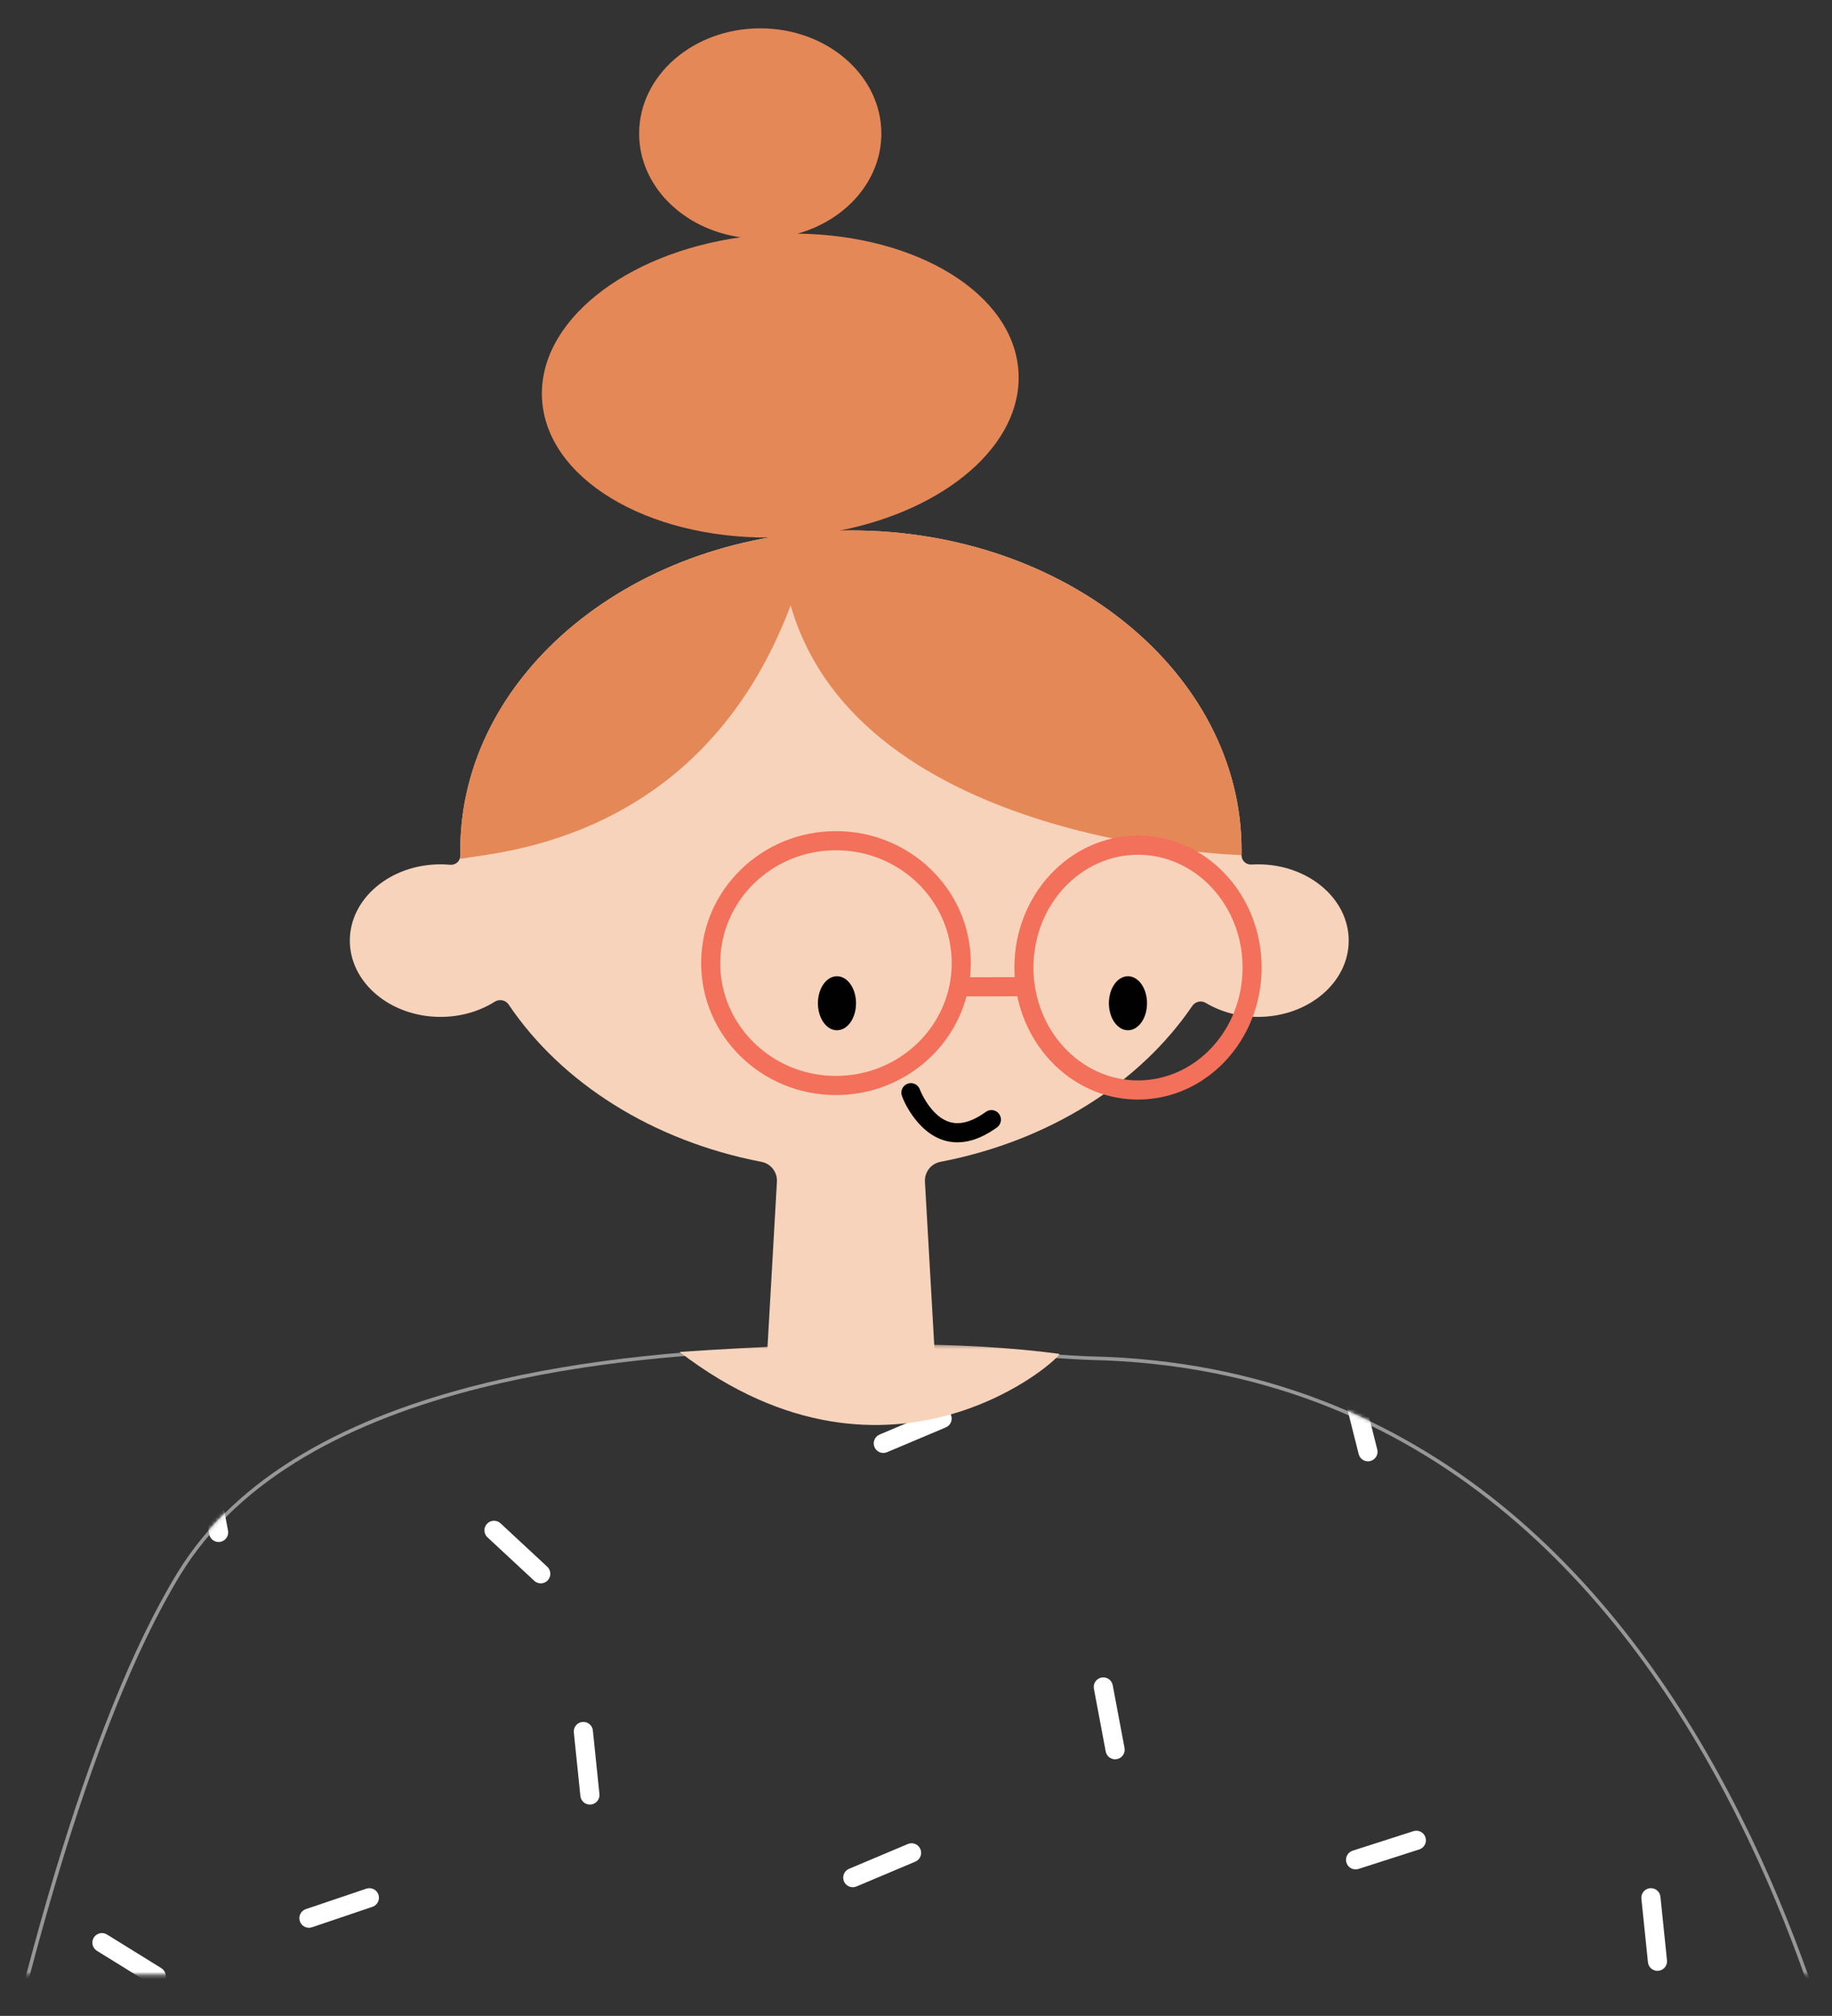 <svg viewBox="229.827 199.2 509.346 560.25" xmlns="http://www.w3.org/2000/svg" xmlns:xlink="http://www.w3.org/1999/xlink" overflow="visible" width="509.346px" height="560.25px"><rect x="229.827" y="199.2" width="509.346" height="560.25" fill="#333333" stroke="none"/><defs><rect id="mastercharacteravatar-path-1" x=".429" y=".279" width="501" height="175"/><path d="M91.824,63.148 C42.085,144.964 7.665,368.217 3.011,492.739 C-1.574,615.423 -5.476,655.677 41.623,666.711 L36.158,701.555 C36.158,701.555 99.812,716.578 121.917,716.578 L126.337,676.615 C126.337,676.615 187.557,693.437 181.409,503.438 C175.33,315.528 174.988,350.572 174.988,350.572 C174.988,350.572 380.584,356.47 469.01,346.519 C469.01,346.519 480.437,453.327 606.445,404.678 C732.452,356.03 823.089,265.369 823.089,265.369 C823.089,265.369 864.059,226.112 844.163,188.521 L882.85,160.881 C882.85,160.881 856.433,113.155 833.111,89.015 L788.898,116.655 C788.898,116.655 748.877,60.553 627.801,189.545 L565.547,254.313 C565.547,254.313 534.233,7.114 346.229,2.794 C321.499,2.226 141.563,-18.67 91.824,63.148 Z" id="mastercharacteravatar-path-3"/></defs><g id="Master/Character/Avatar" stroke="none" stroke-width="1" fill="none" fill-rule="evenodd"><g id="Head" transform="translate(265, 255) scale(1.774 1.775)"><g id="Head/Bun" stroke="none" stroke-width="1" fill="none" fill-rule="evenodd"><g id="Bun" transform="translate(35, -27)"><path d="M141.325,130.925 C140.463,130.979 139.732,130.312 139.749,129.449 C139.754,129.205 139.757,128.96 139.757,128.716 C139.757,101.048 112.346,78.62 78.534,78.62 C44.721,78.62 17.31,101.048 17.31,128.716 C17.31,128.976 17.313,129.236 17.318,129.496 C17.336,130.368 16.59,131.044 15.721,130.963 C15.228,130.917 14.728,130.893 14.22,130.893 C6.367,130.893 -0,136.241 -0,142.837 C-0,149.434 6.367,154.781 14.22,154.781 C17.406,154.781 20.341,153.895 22.71,152.407 C23.451,151.941 24.409,152.134 24.898,152.859 C33.143,165.097 47.451,174.207 64.517,177.479 C65.99,177.762 67.022,179.097 66.936,180.594 L65.314,209 L91.753,209 L90.132,180.594 C90.046,179.096 91.078,177.762 92.551,177.479 C109.519,174.226 123.762,165.201 132.029,153.069 C132.504,152.372 133.422,152.161 134.147,152.592 C136.461,153.968 139.279,154.781 142.329,154.781 C150.182,154.781 156.548,149.434 156.548,142.837 C156.548,136.241 150.182,130.893 142.329,130.893 C141.991,130.893 141.656,130.904 141.325,130.925 Z" id="Skin" fill="#f7d3bb"/><path d="M139.756,128.716 C139.756,101.049 112.345,78.62 78.533,78.62 C77.926,78.62 77.324,78.634 76.722,78.648 C93.387,75.386 105.436,65.191 104.796,53.833 C104.107,41.612 88.972,32.374 70.189,32.144 C77.797,29.997 83.301,23.799 83.301,16.478 C83.301,7.378 74.804,0.001 64.321,0.001 C53.839,0.001 45.341,7.378 45.341,16.478 C45.341,24.661 52.221,31.432 61.228,32.717 C43.015,35.275 29.445,46.004 30.124,58.039 C30.824,70.479 46.494,79.823 65.743,79.728 C38.072,84.542 17.31,104.639 17.31,128.716 C17.31,128.976 17.313,129.236 17.318,129.496 C17.33,130.105 17.382,130.023 17.382,130.023 C23.053,128.976 55.176,127.349 69.087,90.347 C69.13,90.344 69.044,90.349 69.087,90.347 C79.896,127.946 139.748,129.449 139.748,129.449" id="Hair" fill="#E58857"/></g></g></g><g id="Face" transform="translate(423, 416) scale(1.767 1.773)"><g id="Face/Glasses" stroke="none" stroke-width="1" fill="none" fill-rule="evenodd"><g id="Glasses" transform="translate(1, 8)"><path d="M21.214,-2.13162821e-14 C32.922,-2.13162821e-14 42.428,9.252 42.428,20.686 C42.428,21.435 42.387,22.175 42.308,22.903 L49.335,22.887 C49.302,22.393 49.285,21.893 49.285,21.39 C49.285,9.987 57.971,0.704 68.737,0.704 C79.503,0.704 88.189,9.987 88.189,21.39 C88.189,32.793 79.503,42.076 68.737,42.076 C59.428,42.076 51.674,35.135 49.746,25.885 L41.747,25.906 C39.374,34.808 31.075,41.372 21.214,41.372 C9.507,41.372 0,32.12 0,20.686 C0,9.252 9.507,-2.13162821e-14 21.214,-2.13162821e-14 Z M68.737,3.704 C59.674,3.704 52.285,11.601 52.285,21.39 C52.285,31.179 59.674,39.076 68.737,39.076 C77.8,39.076 85.189,31.179 85.189,21.39 C85.189,11.601 77.8,3.704 68.737,3.704 Z M21.214,3 C11.146,3 3,10.928 3,20.686 C3,30.444 11.146,38.372 21.214,38.372 C31.283,38.372 39.428,30.444 39.428,20.686 C39.428,10.928 31.283,3 21.214,3 Z" id="Combined-Shape" fill="#F3705A"/><path d="M31.592,41.516 C31.307,40.739 31.706,39.877 32.484,39.592 C33.261,39.307 34.123,39.706 34.408,40.484 C34.461,40.628 34.585,40.919 34.778,41.304 C35.105,41.955 35.502,42.607 35.966,43.208 C38.208,46.113 40.93,46.792 44.797,44.008 C45.469,43.524 46.406,43.676 46.89,44.349 C47.374,45.021 47.222,45.958 46.549,46.442 C41.251,50.257 36.751,49.135 33.591,45.041 C32.578,43.729 31.926,42.429 31.592,41.516 Z" id="Stroke-7" fill="#010101"/><path d="M18.37,26.98 C18.37,24.642 19.713,22.746 21.37,22.746 C23.027,22.746 24.37,24.642 24.37,26.98 C24.37,29.319 23.027,31.215 21.37,31.215 C19.713,31.215 18.37,29.319 18.37,26.98" id="Fill-9" fill="#010101"/><path d="M64.155,26.98 C64.155,24.642 65.498,22.746 67.155,22.746 C68.811,22.746 70.155,24.642 70.155,26.98 C70.155,29.319 68.811,31.215 67.155,31.215 C65.498,31.215 64.155,29.319 64.155,26.98" id="Fill-11" fill="#010101"/></g></g></g><g id="Avatar" transform="translate(235, 248) scale(1 1)"><defs><rect id="avatarshoulder-2-path-1" x=".429" y=".279" width="501" height="175"/><path d="M91.824,63.148 C42.085,144.964 7.665,368.217 3.011,492.739 C-1.574,615.423 -5.476,655.677 41.623,666.711 L36.158,701.555 C36.158,701.555 99.812,716.578 121.917,716.578 L126.337,676.615 C126.337,676.615 187.557,693.437 181.409,503.438 C175.33,315.528 174.988,350.572 174.988,350.572 C174.988,350.572 380.584,356.47 469.01,346.519 C469.01,346.519 480.437,453.327 606.445,404.678 C732.452,356.03 823.089,265.369 823.089,265.369 C823.089,265.369 864.059,226.112 844.163,188.521 L882.85,160.881 C882.85,160.881 856.433,113.155 833.111,89.015 L788.898,116.655 C788.898,116.655 748.877,60.553 627.801,189.545 L565.547,254.313 C565.547,254.313 534.233,7.114 346.229,2.794 C321.499,2.226 141.563,-18.67 91.824,63.148 Z" id="avatarshoulder-2-path-3"/></defs><g id="Avatar/Shoulder 2" stroke="none" stroke-width="1" fill="none" fill-rule="evenodd"><g id="Body" transform="translate(-1.429, 324.721)"><mask id="avatarshoulder-2-mask-2" fill="#fff"><use xlink:href="#avatarshoulder-2-path-1"/></mask><g id="Mask"/><g mask="url(#avatarshoulder-2-mask-2)"><g transform="translate(-47, 0)"><g id="Jumper" stroke-width="1" fill="none" transform="translate(0.616, 0.653)"><mask id="avatarshoulder-2-mask-4" fill="#fff"><use xlink:href="#avatarshoulder-2-path-3"/></mask><path stroke="#979797" d="M175.548,350.087 C187.229,350.412 383.202,355.673 468.955,346.022 C469.122,346.003 469.29,345.984 469.458,345.965 C469.489,346.293 469.508,346.466 469.508,346.466 C469.508,346.466 481.097,452.536 606.265,404.211 C732.17,355.603 822.735,265.015 822.735,265.015 C822.743,265.008 863.758,225.813 843.515,188.369 L882.196,160.734 C879.643,156.169 855.017,112.564 833.032,89.654 L788.491,116.945 C788.491,116.945 747.507,62.744 628.166,189.887 L565.173,255.424 C565.096,254.733 565.051,254.376 565.051,254.376 C565.051,254.376 533.886,7.606 346.217,3.294 C343.769,3.238 339.802,2.983 334.593,2.648 C304.997,0.744 235.185,-3.751 176.038,11.108 C140.617,20.007 109.009,35.842 92.251,63.408 C42.54,145.178 8.162,368.309 3.511,492.758 C3.294,498.56 3.079,504.178 2.87,509.617 C0.624,568.231 -0.838,606.065 5.186,630.175 C7.77,640.519 11.732,648.321 17.63,654.137 C23.633,660.057 31.635,663.915 42.189,666.329 L36.724,701.174 C42.4,702.503 100.111,715.888 121.47,716.076 L125.896,676.053 C126.269,676.117 126.47,676.133 126.47,676.133 C126.47,676.133 186.65,680.881 180.909,503.454 C177.323,392.605 175.734,359.353 175.036,350.627 C175.022,350.452 175.007,350.268 174.99,350.073 C175.206,350.078 175.394,350.083 175.548,350.087 Z"/><g mask="url(#avatarshoulder-2-mask-4)"><g transform="translate(-111.011, 9.42)"><path d="M346.81,366.747 L351.14,383.959 C351.498,385.385 350.634,386.832 349.208,387.19 C347.783,387.549 346.336,386.684 345.978,385.258 L341.648,368.046 C341.289,366.62 342.154,365.173 343.58,364.815 C345.005,364.456 346.451,365.321 346.81,366.747 Z M84.759,365.348 L86.582,383.003 C86.733,384.465 85.67,385.773 84.208,385.924 C82.746,386.075 81.438,385.012 81.287,383.55 L79.464,365.895 C79.313,364.433 80.375,363.124 81.838,362.973 C83.3,362.822 84.607,363.885 84.759,365.348 Z M224.272,376.306 C224.743,377.699 223.996,379.21 222.603,379.681 L205.793,385.364 C204.401,385.835 202.89,385.087 202.42,383.694 C201.949,382.301 202.696,380.791 204.089,380.32 L220.899,374.637 C222.291,374.166 223.802,374.913 224.272,376.306 Z M22.091,358.596 C22.54,359.996 21.77,361.496 20.37,361.945 L3.476,367.37 C2.076,367.82 0.577,367.049 0.128,365.649 C-0.321,364.249 0.449,362.75 1.849,362.3 L18.743,356.875 C20.143,356.426 21.642,357.197 22.091,358.596 Z M429.304,320.805 L432.586,338.247 C432.858,339.692 431.908,341.084 430.463,341.356 C429.019,341.628 427.627,340.677 427.355,339.232 L424.073,321.79 C423.801,320.345 424.751,318.953 426.196,318.681 C427.64,318.409 429.032,319.36 429.304,320.805 Z M130.969,314.891 C131.54,316.246 130.905,317.807 129.551,318.379 L113.2,325.273 C111.846,325.845 110.285,325.209 109.714,323.854 C109.143,322.5 109.778,320.938 111.133,320.367 L127.483,313.472 C128.837,312.901 130.398,313.536 130.969,314.891 Z M324.48,318.635 C325.95,318.635 327.141,319.827 327.141,321.297 C327.141,322.767 325.95,323.959 324.48,323.959 L306.736,323.959 C305.266,323.959 304.074,322.767 304.074,321.297 C304.074,319.827 305.266,318.635 306.736,318.635 L324.48,318.635 Z M394.828,297.037 C395.77,298.165 395.619,299.844 394.491,300.786 L380.87,312.161 C379.741,313.104 378.063,312.952 377.121,311.824 C376.179,310.695 376.33,309.016 377.458,308.074 L391.079,296.699 C392.207,295.757 393.886,295.908 394.828,297.037 Z M247.445,286.878 L251.775,304.09 C252.133,305.516 251.269,306.963 249.843,307.322 C248.417,307.68 246.971,306.815 246.612,305.389 L242.283,288.177 C241.924,286.751 242.789,285.305 244.215,284.946 C245.64,284.587 247.086,285.452 247.445,286.878 Z M490.52,296.198 C490.65,297.662 489.568,298.955 488.104,299.084 L470.429,300.65 C468.965,300.78 467.673,299.698 467.543,298.233 C467.413,296.769 468.495,295.476 469.96,295.346 L487.634,293.781 C489.098,293.651 490.39,294.733 490.52,296.198 Z M184.44,269.334 L187.722,286.776 C187.994,288.221 187.044,289.613 185.599,289.885 C184.155,290.157 182.763,289.206 182.491,287.761 L179.209,270.319 C178.937,268.874 179.887,267.482 181.332,267.21 C182.776,266.938 184.168,267.889 184.44,269.334 Z M79.616,267.164 C81.086,267.164 82.277,268.356 82.277,269.826 C82.277,271.296 81.086,272.488 79.616,272.488 L61.872,272.488 C60.402,272.488 59.21,271.296 59.21,269.826 C59.21,268.356 60.402,267.164 61.872,267.164 L79.616,267.164 Z M149.964,245.566 C150.906,246.694 150.755,248.373 149.627,249.315 L136.006,260.69 C134.877,261.633 133.199,261.481 132.257,260.353 C131.315,259.224 131.466,257.545 132.594,256.603 L146.215,245.228 C147.343,244.286 149.022,244.437 149.964,245.566 Z M11.453,231.857 L15.783,249.069 C16.141,250.495 15.276,251.942 13.851,252.301 C12.425,252.66 10.979,251.795 10.62,250.369 L6.291,233.157 C5.932,231.731 6.797,230.284 8.222,229.925 C9.648,229.566 11.094,230.431 11.453,231.857 Z M302.815,231.62 L307.534,248.73 C307.925,250.147 307.093,251.613 305.676,252.004 C304.259,252.395 302.793,251.563 302.402,250.146 L297.684,233.036 C297.293,231.619 298.125,230.153 299.542,229.762 C300.959,229.371 302.424,230.203 302.815,231.62 Z M245.656,244.727 C245.786,246.191 244.704,247.484 243.24,247.613 L225.565,249.179 C224.101,249.309 222.809,248.227 222.679,246.762 C222.55,245.298 223.631,244.005 225.096,243.875 L242.77,242.31 C244.234,242.18 245.526,243.262 245.656,244.727 Z M428.257,205.507 L443.346,214.845 C444.597,215.618 444.983,217.259 444.21,218.509 C443.436,219.76 441.796,220.147 440.546,219.373 L425.456,210.036 C424.206,209.262 423.82,207.621 424.593,206.371 C425.366,205.12 427.007,204.734 428.257,205.507 Z M363.336,195.02 L365.159,212.675 C365.31,214.137 364.247,215.446 362.785,215.597 C361.323,215.748 360.015,214.685 359.864,213.222 L358.041,195.567 C357.89,194.105 358.952,192.797 360.415,192.646 C361.877,192.494 363.185,193.558 363.336,195.02 Z M57.951,180.149 L62.67,197.259 C63.061,198.676 62.229,200.142 60.812,200.533 C59.395,200.924 57.929,200.092 57.538,198.675 L52.82,181.565 C52.429,180.148 53.261,178.682 54.678,178.291 C56.095,177.9 57.56,178.732 57.951,180.149 Z M298.006,178.513 C298.455,179.913 297.685,181.412 296.285,181.861 L279.391,187.286 C277.991,187.736 276.492,186.965 276.043,185.565 C275.594,184.165 276.364,182.666 277.764,182.217 L294.658,176.792 C296.058,176.342 297.557,177.113 298.006,178.513 Z M497.526,177.522 C497.997,178.915 497.25,180.426 495.857,180.896 L479.047,186.58 C477.655,187.05 476.144,186.303 475.674,184.91 C475.203,183.517 475.95,182.006 477.343,181.535 L494.153,175.852 C495.545,175.381 497.056,176.129 497.526,177.522 Z M183.393,154.036 L198.483,163.374 C199.733,164.147 200.119,165.788 199.346,167.038 C198.572,168.289 196.932,168.676 195.682,167.902 L180.592,158.565 C179.342,157.791 178.956,156.15 179.729,154.9 C180.502,153.649 182.143,153.263 183.393,154.036 Z M118.472,143.549 L120.295,161.204 C120.446,162.666 119.383,163.975 117.921,164.126 C116.459,164.277 115.151,163.214 115,161.751 L113.177,144.096 C113.026,142.634 114.089,141.326 115.551,141.175 C117.013,141.023 118.321,142.087 118.472,143.549 Z M258.871,142.97 C259.341,144.363 258.594,145.874 257.202,146.345 L240.392,152.028 C238.999,152.499 237.489,151.751 237.018,150.358 C236.548,148.965 237.295,147.455 238.688,146.984 L255.497,141.301 C256.89,140.83 258.4,141.577 258.871,142.97 Z M409.546,130.306 C410.117,131.66 409.482,133.222 408.128,133.793 L391.778,140.688 C390.423,141.259 388.862,140.624 388.291,139.269 C387.72,137.914 388.355,136.353 389.71,135.781 L406.06,128.887 C407.414,128.315 408.975,128.951 409.546,130.306 Z M53.142,127.042 C53.591,128.442 52.821,129.941 51.421,130.39 L34.527,135.815 C33.127,136.265 31.628,135.494 31.179,134.094 C30.73,132.694 31.5,131.195 32.9,130.746 L49.794,125.321 C51.194,124.871 52.693,125.642 53.142,127.042 Z M318.486,97.344 L320.31,114.998 C320.461,116.461 319.398,117.769 317.936,117.92 C316.474,118.071 315.166,117.008 315.015,115.546 L313.192,97.891 C313.04,96.428 314.103,95.12 315.565,94.969 C317.028,94.818 318.335,95.881 318.486,97.344 Z M463.017,84.748 L466.3,102.19 C466.571,103.635 465.621,105.027 464.176,105.299 C462.732,105.571 461.34,104.62 461.068,103.175 L457.786,85.733 C457.514,84.288 458.464,82.896 459.909,82.624 C461.353,82.352 462.745,83.303 463.017,84.748 Z M164.682,78.835 C165.253,80.189 164.618,81.751 163.264,82.322 L146.914,89.217 C145.559,89.788 143.998,89.153 143.427,87.798 C142.856,86.443 143.491,84.882 144.846,84.31 L161.196,77.416 C162.55,76.844 164.111,77.48 164.682,78.835 Z M292.809,39.758 L305.811,51.835 C306.888,52.836 306.951,54.52 305.951,55.598 C304.95,56.675 303.266,56.738 302.189,55.737 L289.187,43.66 C288.11,42.66 288.047,40.975 289.047,39.898 C290.048,38.82 291.732,38.758 292.809,39.758 Z M213.766,24.356 L217.049,41.798 C217.321,43.243 216.37,44.635 214.926,44.907 C213.481,45.179 212.09,44.228 211.818,42.783 L208.535,25.341 C208.263,23.896 209.214,22.504 210.658,22.232 C212.103,21.96 213.494,22.911 213.766,24.356 Z M113.329,31.107 C114.799,31.107 115.99,32.299 115.99,33.769 C115.99,35.24 114.799,36.432 113.329,36.432 L95.585,36.432 C94.115,36.432 92.923,35.24 92.923,33.769 C92.923,32.299 94.115,31.107 95.585,31.107 L113.329,31.107 Z M35.408,2.013 L39.737,19.225 C40.096,20.651 39.231,22.098 37.806,22.457 C36.38,22.816 34.934,21.951 34.575,20.525 L30.245,3.313 C29.887,1.887 30.752,0.44 32.177,0.081 C33.603,-0.278 35.049,0.587 35.408,2.013 Z M418.037,9.615 C418.608,10.97 417.973,12.531 416.619,13.102 L400.269,19.997 C398.914,20.568 397.353,19.933 396.782,18.578 C396.211,17.223 396.846,15.662 398.201,15.091 L414.551,8.196 C415.905,7.625 417.466,8.26 418.037,9.615 Z" id="Pattern" fill="#FFF"/></g></g><g mask="url(#avatarshoulder-2-mask-4)"><g transform="translate(385.814, 9.42)"><path d="M346.81,366.747 L351.14,383.959 C351.498,385.385 350.634,386.832 349.208,387.19 C347.783,387.549 346.336,386.684 345.978,385.258 L341.648,368.046 C341.289,366.62 342.154,365.173 343.58,364.815 C345.005,364.456 346.451,365.321 346.81,366.747 Z M84.759,365.348 L86.582,383.003 C86.733,384.465 85.67,385.773 84.208,385.924 C82.746,386.075 81.438,385.012 81.287,383.55 L79.464,365.895 C79.313,364.433 80.375,363.124 81.838,362.973 C83.3,362.822 84.607,363.885 84.759,365.348 Z M224.272,376.306 C224.743,377.699 223.996,379.21 222.603,379.681 L205.793,385.364 C204.401,385.835 202.89,385.087 202.42,383.694 C201.949,382.301 202.696,380.791 204.089,380.32 L220.899,374.637 C222.291,374.166 223.802,374.913 224.272,376.306 Z M22.091,358.596 C22.54,359.996 21.77,361.496 20.37,361.945 L3.476,367.37 C2.076,367.82 0.577,367.049 0.128,365.649 C-0.321,364.249 0.449,362.75 1.849,362.3 L18.743,356.875 C20.143,356.426 21.642,357.197 22.091,358.596 Z M429.304,320.805 L432.586,338.247 C432.858,339.692 431.908,341.084 430.463,341.356 C429.019,341.628 427.627,340.677 427.355,339.232 L424.073,321.79 C423.801,320.345 424.751,318.953 426.196,318.681 C427.64,318.409 429.032,319.36 429.304,320.805 Z M130.969,314.891 C131.54,316.246 130.905,317.807 129.551,318.379 L113.2,325.273 C111.846,325.845 110.285,325.209 109.714,323.854 C109.143,322.5 109.778,320.938 111.133,320.367 L127.483,313.472 C128.837,312.901 130.398,313.536 130.969,314.891 Z M324.48,318.635 C325.95,318.635 327.141,319.827 327.141,321.297 C327.141,322.767 325.95,323.959 324.48,323.959 L306.736,323.959 C305.266,323.959 304.074,322.767 304.074,321.297 C304.074,319.827 305.266,318.635 306.736,318.635 L324.48,318.635 Z M394.828,297.037 C395.77,298.165 395.619,299.844 394.491,300.786 L380.87,312.161 C379.741,313.104 378.063,312.952 377.121,311.824 C376.179,310.695 376.33,309.016 377.458,308.074 L391.079,296.699 C392.207,295.757 393.886,295.908 394.828,297.037 Z M247.445,286.878 L251.775,304.09 C252.133,305.516 251.269,306.963 249.843,307.322 C248.417,307.68 246.971,306.815 246.612,305.389 L242.283,288.177 C241.924,286.751 242.789,285.305 244.215,284.946 C245.64,284.587 247.086,285.452 247.445,286.878 Z M490.52,296.198 C490.65,297.662 489.568,298.955 488.104,299.084 L470.429,300.65 C468.965,300.78 467.673,299.698 467.543,298.233 C467.413,296.769 468.495,295.476 469.96,295.346 L487.634,293.781 C489.098,293.651 490.39,294.733 490.52,296.198 Z M184.44,269.334 L187.722,286.776 C187.994,288.221 187.044,289.613 185.599,289.885 C184.155,290.157 182.763,289.206 182.491,287.761 L179.209,270.319 C178.937,268.874 179.887,267.482 181.332,267.21 C182.776,266.938 184.168,267.889 184.44,269.334 Z M79.616,267.164 C81.086,267.164 82.277,268.356 82.277,269.826 C82.277,271.296 81.086,272.488 79.616,272.488 L61.872,272.488 C60.402,272.488 59.21,271.296 59.21,269.826 C59.21,268.356 60.402,267.164 61.872,267.164 L79.616,267.164 Z M149.964,245.566 C150.906,246.694 150.755,248.373 149.627,249.315 L136.006,260.69 C134.877,261.633 133.199,261.481 132.257,260.353 C131.315,259.224 131.466,257.545 132.594,256.603 L146.215,245.228 C147.343,244.286 149.022,244.437 149.964,245.566 Z M11.453,231.857 L15.783,249.069 C16.141,250.495 15.276,251.942 13.851,252.301 C12.425,252.66 10.979,251.795 10.62,250.369 L6.291,233.157 C5.932,231.731 6.797,230.284 8.222,229.925 C9.648,229.566 11.094,230.431 11.453,231.857 Z M302.815,231.62 L307.534,248.73 C307.925,250.147 307.093,251.613 305.676,252.004 C304.259,252.395 302.793,251.563 302.402,250.146 L297.684,233.036 C297.293,231.619 298.125,230.153 299.542,229.762 C300.959,229.371 302.424,230.203 302.815,231.62 Z M245.656,244.727 C245.786,246.191 244.704,247.484 243.24,247.613 L225.565,249.179 C224.101,249.309 222.809,248.227 222.679,246.762 C222.55,245.298 223.631,244.005 225.096,243.875 L242.77,242.31 C244.234,242.18 245.526,243.262 245.656,244.727 Z M428.257,205.507 L443.346,214.845 C444.597,215.618 444.983,217.259 444.21,218.509 C443.436,219.76 441.796,220.147 440.546,219.373 L425.456,210.036 C424.206,209.262 423.82,207.621 424.593,206.371 C425.366,205.12 427.007,204.734 428.257,205.507 Z M363.336,195.02 L365.159,212.675 C365.31,214.137 364.247,215.446 362.785,215.597 C361.323,215.748 360.015,214.685 359.864,213.222 L358.041,195.567 C357.89,194.105 358.952,192.797 360.415,192.646 C361.877,192.494 363.185,193.558 363.336,195.02 Z M57.951,180.149 L62.67,197.259 C63.061,198.676 62.229,200.142 60.812,200.533 C59.395,200.924 57.929,200.092 57.538,198.675 L52.82,181.565 C52.429,180.148 53.261,178.682 54.678,178.291 C56.095,177.9 57.56,178.732 57.951,180.149 Z M298.006,178.513 C298.455,179.913 297.685,181.412 296.285,181.861 L279.391,187.286 C277.991,187.736 276.492,186.965 276.043,185.565 C275.594,184.165 276.364,182.666 277.764,182.217 L294.658,176.792 C296.058,176.342 297.557,177.113 298.006,178.513 Z M497.526,177.522 C497.997,178.915 497.25,180.426 495.857,180.896 L479.047,186.58 C477.655,187.05 476.144,186.303 475.674,184.91 C475.203,183.517 475.95,182.006 477.343,181.535 L494.153,175.852 C495.545,175.381 497.056,176.129 497.526,177.522 Z M183.393,154.036 L198.483,163.374 C199.733,164.147 200.119,165.788 199.346,167.038 C198.572,168.289 196.932,168.676 195.682,167.902 L180.592,158.565 C179.342,157.791 178.956,156.15 179.729,154.9 C180.502,153.649 182.143,153.263 183.393,154.036 Z M118.472,143.549 L120.295,161.204 C120.446,162.666 119.383,163.975 117.921,164.126 C116.459,164.277 115.151,163.214 115,161.751 L113.177,144.096 C113.026,142.634 114.089,141.326 115.551,141.175 C117.013,141.023 118.321,142.087 118.472,143.549 Z M258.871,142.97 C259.341,144.363 258.594,145.874 257.202,146.345 L240.392,152.028 C238.999,152.499 237.489,151.751 237.018,150.358 C236.548,148.965 237.295,147.455 238.688,146.984 L255.497,141.301 C256.89,140.83 258.4,141.577 258.871,142.97 Z M409.546,130.306 C410.117,131.66 409.482,133.222 408.128,133.793 L391.778,140.688 C390.423,141.259 388.862,140.624 388.291,139.269 C387.72,137.914 388.355,136.353 389.71,135.781 L406.06,128.887 C407.414,128.315 408.975,128.951 409.546,130.306 Z M53.142,127.042 C53.591,128.442 52.821,129.941 51.421,130.39 L34.527,135.815 C33.127,136.265 31.628,135.494 31.179,134.094 C30.73,132.694 31.5,131.195 32.9,130.746 L49.794,125.321 C51.194,124.871 52.693,125.642 53.142,127.042 Z M318.486,97.344 L320.31,114.998 C320.461,116.461 319.398,117.769 317.936,117.92 C316.474,118.071 315.166,117.008 315.015,115.546 L313.192,97.891 C313.04,96.428 314.103,95.12 315.565,94.969 C317.028,94.818 318.335,95.881 318.486,97.344 Z M463.017,84.748 L466.3,102.19 C466.571,103.635 465.621,105.027 464.176,105.299 C462.732,105.571 461.34,104.62 461.068,103.175 L457.786,85.733 C457.514,84.288 458.464,82.896 459.909,82.624 C461.353,82.352 462.745,83.303 463.017,84.748 Z M164.682,78.835 C165.253,80.189 164.618,81.751 163.264,82.322 L146.914,89.217 C145.559,89.788 143.998,89.153 143.427,87.798 C142.856,86.443 143.491,84.882 144.846,84.31 L161.196,77.416 C162.55,76.844 164.111,77.48 164.682,78.835 Z M292.809,39.758 L305.811,51.835 C306.888,52.836 306.951,54.52 305.951,55.598 C304.95,56.675 303.266,56.738 302.189,55.737 L289.187,43.66 C288.11,42.66 288.047,40.975 289.047,39.898 C290.048,38.82 291.732,38.758 292.809,39.758 Z M213.766,24.356 L217.049,41.798 C217.321,43.243 216.37,44.635 214.926,44.907 C213.481,45.179 212.09,44.228 211.818,42.783 L208.535,25.341 C208.263,23.896 209.214,22.504 210.658,22.232 C212.103,21.96 213.494,22.911 213.766,24.356 Z M113.329,31.107 C114.799,31.107 115.99,32.299 115.99,33.769 C115.99,35.24 114.799,36.432 113.329,36.432 L95.585,36.432 C94.115,36.432 92.923,35.24 92.923,33.769 C92.923,32.299 94.115,31.107 95.585,31.107 L113.329,31.107 Z M35.408,2.013 L39.737,19.225 C40.096,20.651 39.231,22.098 37.806,22.457 C36.38,22.816 34.934,21.951 34.575,20.525 L30.245,3.313 C29.887,1.887 30.752,0.44 32.177,0.081 C33.603,-0.278 35.049,0.587 35.408,2.013 Z M418.037,9.615 C418.608,10.97 417.973,12.531 416.619,13.102 L400.269,19.997 C398.914,20.568 397.353,19.933 396.782,18.578 C396.211,17.223 396.846,15.662 398.201,15.091 L414.551,8.196 C415.905,7.625 417.466,8.26 418.037,9.615 Z" id="Pattern" fill="#FFF"/></g></g></g><path d="M337.716,2.733 C339.634,2.733 291.389,47.579 232.196,2.213 C276.913,-0.867 312.086,-0.694 337.716,2.733 Z" id="Skin" fill="#f7d3bb"/></g></g></g></g></g></g></svg>